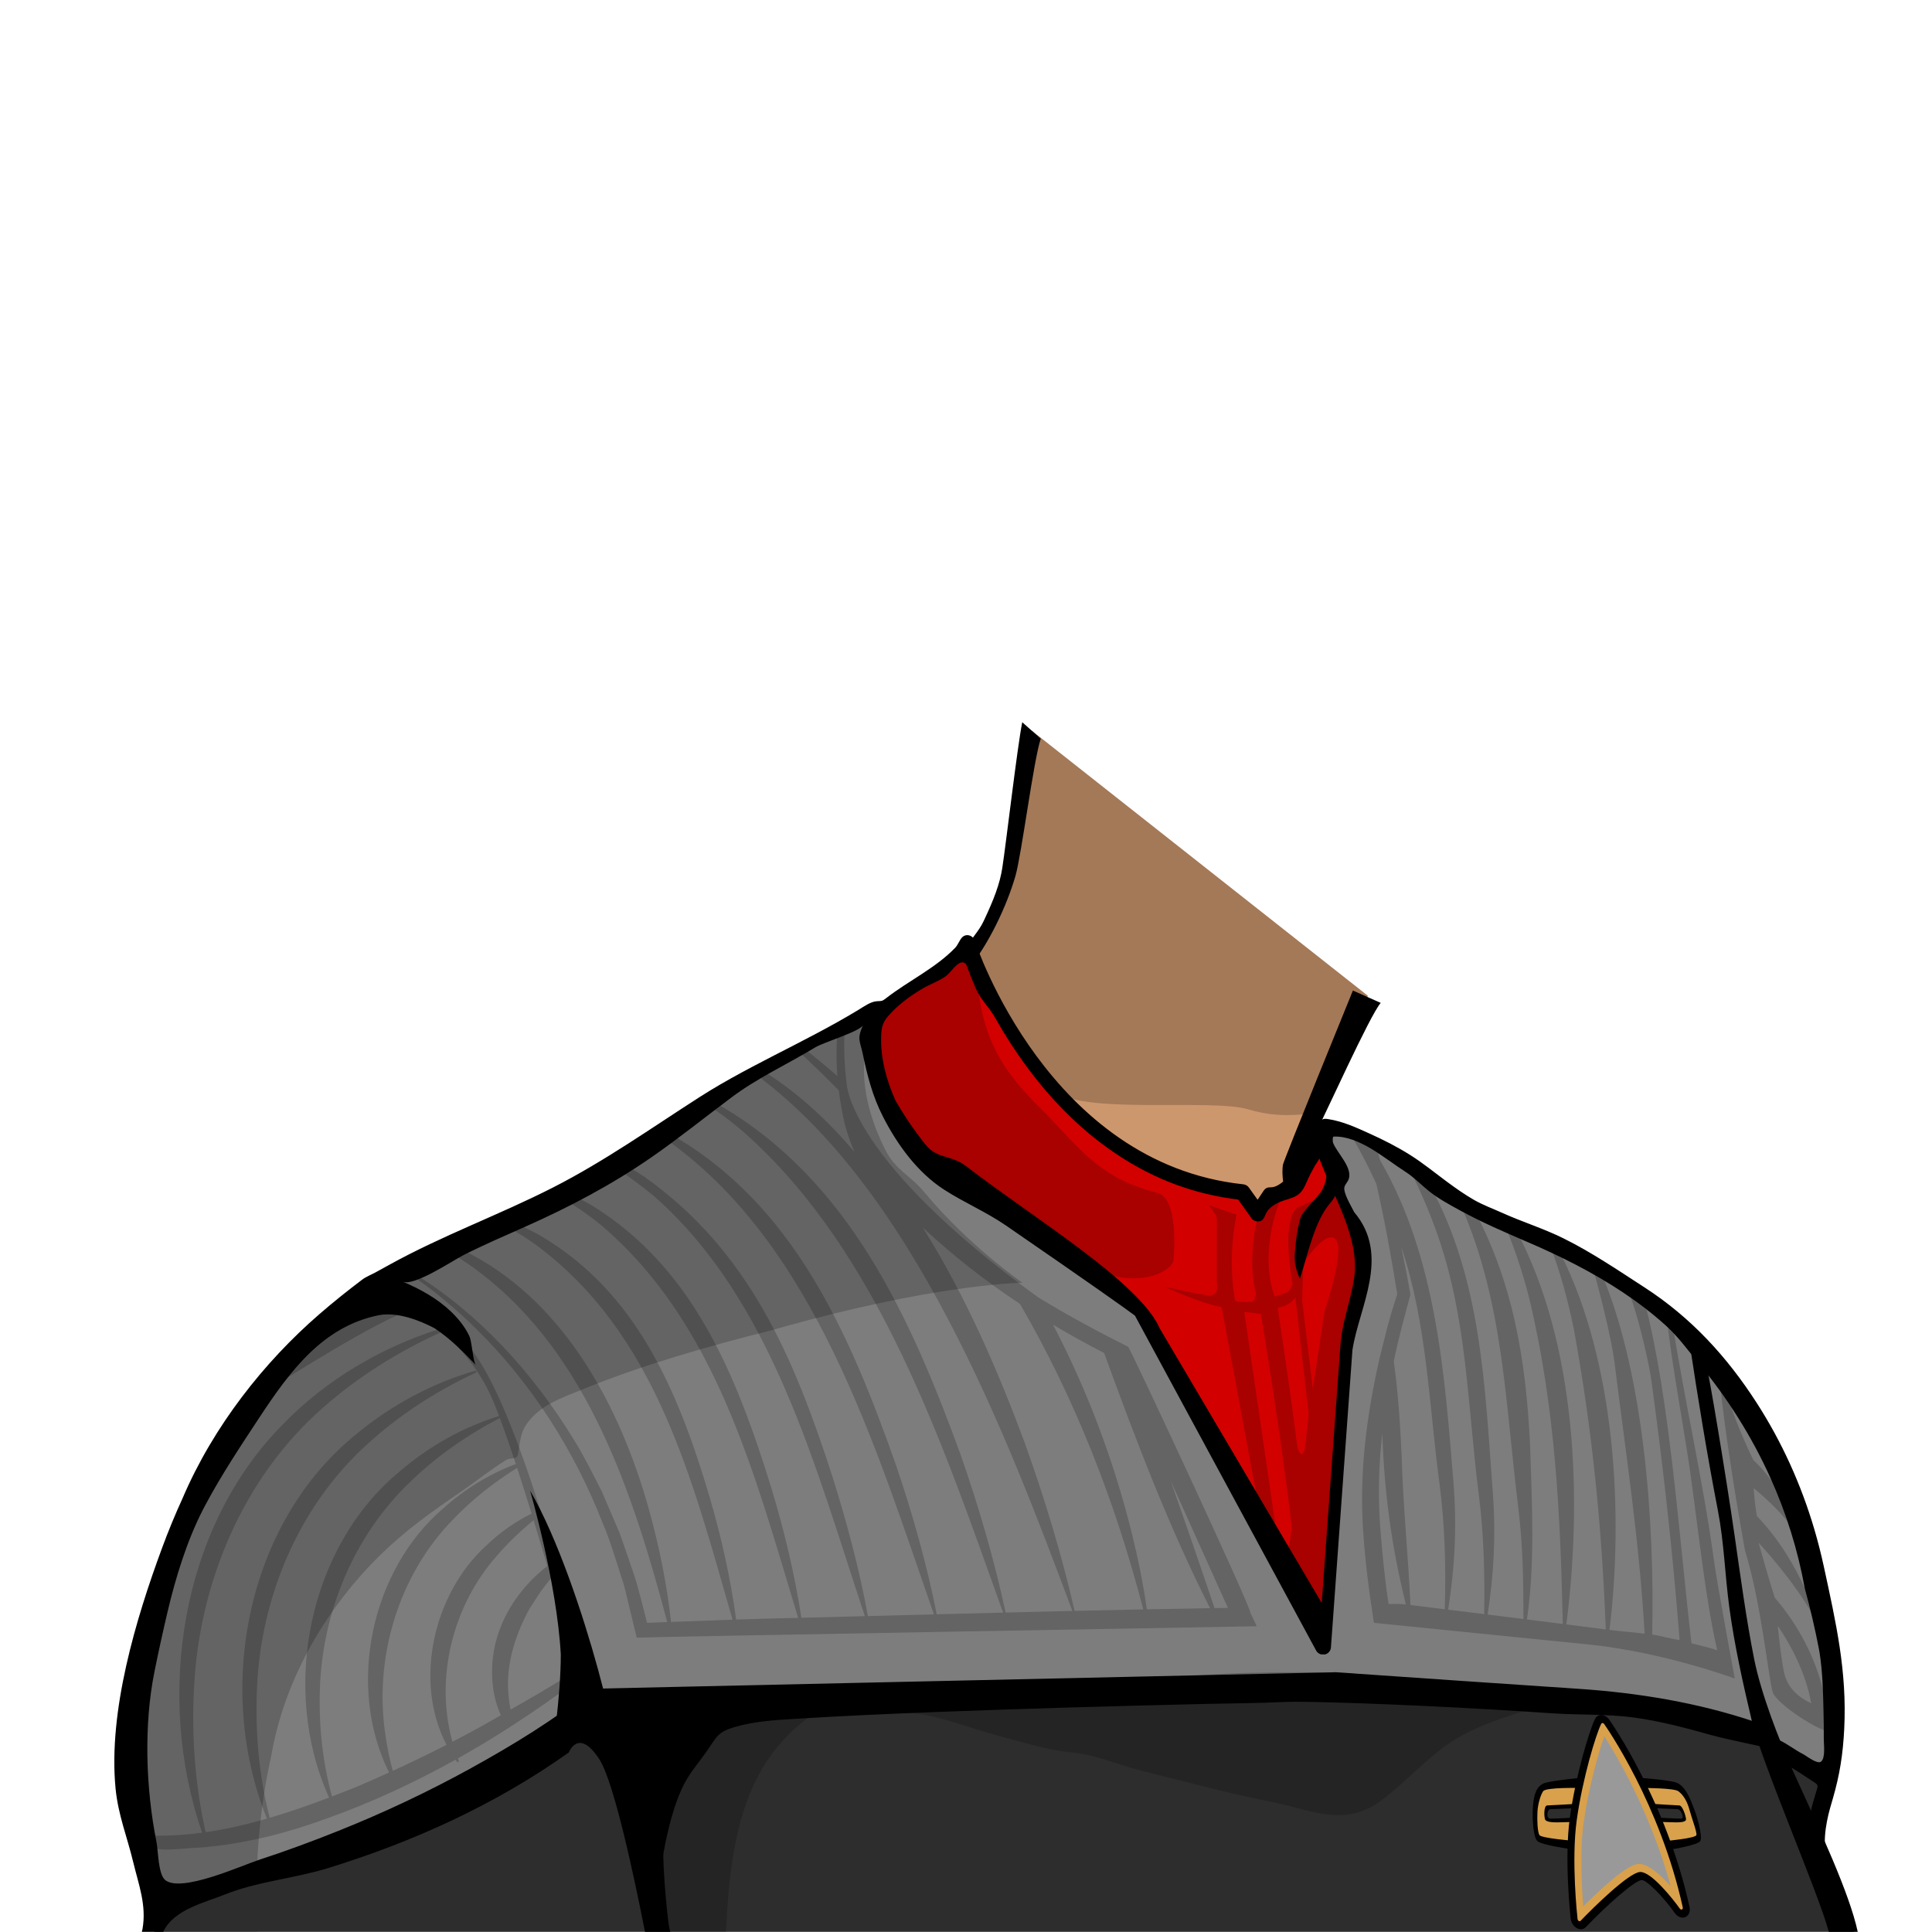 <?xml version="1.0" encoding="UTF-8" standalone="no"?>
<!-- Created with Inkscape (http://www.inkscape.org/) -->

<svg
   version="1.1"
   id="svg282014"
   width="400"
   height="400"
   viewBox="0 0 400 400"
   sodipodi:docname="Body5.svg"
   inkscape:version="1.2.2 (b0a8486, 2022-12-01)"
   xmlns:inkscape="http://www.inkscape.org/namespaces/inkscape"
   xmlns:sodipodi="http://sodipodi.sourceforge.net/DTD/sodipodi-0.dtd"
   xmlns="http://www.w3.org/2000/svg"
   xmlns:svg="http://www.w3.org/2000/svg">
  <defs
     id="defs282018" />
  <sodipodi:namedview
     id="namedview282016"
     pagecolor="#ffffff"
     bordercolor="#666666"
     borderopacity="1.0"
     inkscape:showpageshadow="2"
     inkscape:pageopacity="0.0"
     inkscape:pagecheckerboard="0"
     inkscape:deskcolor="#d1d1d1"
     showgrid="false"
     inkscape:zoom="1.475"
     inkscape:cx="199.66102"
     inkscape:cy="200"
     inkscape:window-width="1440"
     inkscape:window-height="810"
     inkscape:window-x="2589"
     inkscape:window-y="159"
     inkscape:window-maximized="0"
     inkscape:current-layer="g282022">
    <inkscape:page
       x="0"
       y="0"
       id="page282020"
       width="400"
       height="400" />
  </sodipodi:namedview>
  <g
     id="g282022"
     inkscape:groupmode="layer"
     inkscape:label="Page 1">
    <path
       d="m 275.463,349.223 c 14.223,0.295 25.903,0.717 35.704,1.211 3.267,0.164 6.333,0.336 9.211,0.515 3.625,-0.048 7.217,0.061 10.769,0.337 3.553,0.276 25.24,5.809 25.24,5.809 0,0 16.347,6.749 23.337,11.584 0.971,-10.139 1.22,-17.811 -1.061,-25.489 -1.221,-4.105 -3.555,-13.661 -4.772,-17.768 -6.204,-24.605 -14.021,-41.539 -32.589,-56.653 -9.165,-7.461 -27.975,-13.161 -38.517,-19.681 -3.555,-2.199 -5.451,-5.535 -9.303,-7.065 -4.849,-2.685 -9.544,-5.168 -13.379,-6.797 l -7.533,-1.639 4.769,8.012 -0.299,2.287 c 0,0 1.211,3.191 2.599,6.877 0.853,2.269 2.547,5.052 2.721,7.436 0.213,2.889 -0.855,6.197 -1.513,8.983 -0.713,3.009 -1.8,6.265 -1.373,9.393 -0.263,3.049 -0.631,7.319 -1.052,12.197 -1.681,19.517 -4.205,48.792 -4.205,48.792 l -36.059,-64.733 -3.407,-4.543 c 0,0 -15.332,-8.517 -37.477,-27.54 -2.768,-2.379 -5.091,-0.975 -7.035,-3.324 -1.943,-2.349 -3.509,-4.592 -4.763,-6.705 -4.143,-6.319 -4.143,-12.985 -4.143,-20.985 -14.945,4.533 -30.528,17.136 -54.22,30.72 -13.952,8 -32.241,17.277 -49.928,27.68 -3.369,1.981 -6.128,4.903 -9.031,7.508 -11.613,10.425 -21.347,22.647 -27.08,38.393 -1.495,3.272 -2.887,6.637 -4.167,10.057 -5.121,13.676 -8.448,28.161 -9.977,42.656 -0.959,5.632 0.869,11.051 2.588,16.447 1.119,3.515 1.216,7.573 5.143,8.031 2.923,0.34 7.143,-1.392 10.016,-2.02 8.405,-1.84 16.747,-4.028 24.963,-6.651 9.216,-2.941 18.307,-6.419 27.012,-10.767 4.299,-2.148 8.508,-4.505 12.545,-7.157 2.427,-1.595 7.989,-7.792 10.564,-8.083 0.009,-10e-4 79.853,-8.893 155.701,-7.324"
       style="fill:#7d7d7d;fill-opacity:1;fill-rule:nonzero;stroke:none;stroke-width:1.333"
       id="path283350" />
    <path
       d="m 251.457,332.939 c -2.968,-8.821 -6.001,-17.62 -9.1,-26.397 l 11.868,26.355 c -0.913,0.013 -1.843,0.028 -2.768,0.043 m -17.201,-15.807 c -3.716,-14.825 -9.137,-29.301 -16.237,-42.873 3.456,2.072 6.997,4.009 10.585,5.868 6.457,17.764 13.372,35.969 21.923,52.827 -4.255,0.067 -8.629,0.147 -13.084,0.236 -0.764,-5.411 -1.872,-10.76 -3.187,-16.057 m -11.769,16.383 c -2.701,-11.768 -6.219,-23.327 -10.287,-34.688 -5.305,-14.323 -12.137,-30.393 -21.203,-44.751 0.085,0.083 0.168,0.167 0.253,0.248 6.209,5.785 12.891,10.965 19.923,15.633 11.448,19.684 19.809,41.195 25.524,63.247 -4.668,0.095 -9.419,0.199 -14.211,0.311 m 37.457,2.645 c -0.025,-0.019 -0.416,-0.847 -1.077,-2.28 0.385,-0.613 -25,-55.033 -25.292,-55.049 -5.592,-2.791 -12.08,-6.233 -18.651,-10.247 -39.092,-28.327 -39.607,-44.083 -39.607,-44.083 -0.556,-4.145 -0.661,-8.311 -0.383,-12.428 -0.492,0.235 -0.995,0.476 -1.508,0.724 -0.269,3.307 -0.303,6.647 -0.059,9.984 -2.457,-2.143 -4.976,-4.207 -7.54,-6.201 -0.351,0.179 -0.708,0.361 -1.065,0.544 3.041,2.816 6.017,5.681 8.903,8.621 0.288,2.377 0.703,4.748 1.271,7.096 0.515,1.941 1.187,3.825 1.976,5.656 -5.856,-6.921 -12.444,-12.891 -19.868,-17.367 -0.463,0.244 -0.924,0.485 -1.392,0.732 33.291,23.852 52.809,75.353 66.365,111.663 -4.585,0.107 -9.2,0.219 -13.813,0.333 -2.397,-11.12 -5.599,-22.047 -9.353,-32.779 -10.32,-28.264 -22.976,-56.547 -49.699,-72.147 -0.439,0.236 -0.879,0.475 -1.317,0.712 2.212,1.527 4.337,3.164 6.356,4.936 27.939,24.829 41.068,64.688 53.491,99.291 -4.604,0.115 -9.195,0.232 -13.741,0.348 -2.096,-10.477 -4.987,-20.776 -8.431,-30.885 -9.641,-27.296 -21.155,-54.068 -46.911,-68.665 -0.456,0.249 -0.912,0.5 -1.368,0.751 31.477,21.684 44.048,64.203 56.127,98.815 -4.62,0.119 -9.192,0.237 -13.664,0.351 -1.797,-9.836 -4.397,-19.508 -7.384,-28.996 -7.94,-24.539 -17.143,-46.465 -38.755,-61.852 -1.755,-1.201 -3.573,-2.285 -5.424,-3.297 -0.477,0.264 -0.951,0.528 -1.427,0.792 3.047,2.04 5.959,4.136 8.719,6.427 24.401,21.472 33.277,55.759 43.631,86.943 -4.657,0.119 -8.948,0.231 -13.132,0.336 -1.429,-9.187 -3.595,-18.228 -6.289,-27.091 -7.251,-23.367 -16.169,-45.321 -36.955,-58.193 -1.623,-0.961 -3.297,-1.816 -4.995,-2.612 -0.484,0.3 -0.964,0.599 -1.443,0.895 2.861,1.705 5.607,3.573 8.2,5.697 23.828,20.257 31.727,51.377 40.804,81.321 -0.796,0.02 -1.608,0.04 -2.393,0.06 -3.483,0.071 -6.963,0.176 -10.444,0.291 -1.152,-8.541 -3.032,-16.956 -5.441,-25.199 -6.556,-22.195 -15.24,-42.683 -35.179,-54.332 -1.467,-0.832 -2.975,-1.567 -4.501,-2.257 -0.492,0.307 -0.98,0.612 -1.461,0.913 1.715,0.995 3.388,2.04 4.992,3.191 24.933,18.396 32.368,48.16 40.844,77.709 -4.243,0.143 -8.485,0.301 -12.727,0.467 -0.879,-7.935 -2.481,-15.765 -4.619,-23.428 -5.875,-21.011 -17.147,-42 -36.228,-52.383 -1.284,-0.713 -2.607,-1.335 -3.944,-1.92 -0.511,0.321 -1.013,0.639 -1.504,0.947 2.436,1.397 4.783,2.908 7.032,4.669 22.041,16.997 31.363,45.329 38.468,72.145 -1.391,0.055 -2.781,0.108 -4.172,0.161 -0.829,-3.231 -1.756,-7.111 -2.665,-9.847 -0.727,-2.081 -2.289,-6.817 -3.053,-8.827 -0.776,-1.825 -2.855,-6.683 -3.665,-8.563 -1.619,-3.168 -4.005,-7.919 -5.884,-10.869 -8.456,-13.771 -19.684,-26.084 -33.205,-34.356 -0.189,0.12 -0.375,0.236 -0.556,0.351 4.925,3.259 9.492,7.14 13.736,11.323 11.321,11.155 20.28,25.129 26.136,40.227 1.431,3.199 2.871,8.147 3.984,11.528 0.597,1.673 1.08,4.164 1.537,5.917 l 1.437,5.948 0.057,0.236 c 0,0 0.221,-0.004 0.223,-0.004 0.204,-0.127 128.133,-2.345 128.139,-2.363 0,0 -0.244,-0.531 -0.243,-0.531"
       style="opacity:0.2;fill:#000000;fill-opacity:1;fill-rule:nonzero;stroke:none;stroke-width:1.333"
       id="path283360" />
    <path
       d="m 102.855,355.598 c -2.984,1.729 -6.061,3.4 -9.184,5.019 -3.715,-13.319 0.155,-28.331 9.167,-38.464 2.308,-2.717 4.895,-5.161 7.64,-7.4 1.023,3.352 1.987,6.587 2.841,9.477 -4.416,3.428 -8.116,8.116 -10.016,13.576 -1.932,5.372 -2.011,12.032 0.389,17.308 -0.281,0.163 -0.577,0.332 -0.837,0.484 M 81.329,366.63 c -0.655,-2.311 -1.133,-4.687 -1.479,-7.069 -2.571,-16.255 2.683,-33.488 13.952,-44.967 3.944,-4.151 8.46,-7.672 13.259,-10.691 1.017,3.112 2.029,6.327 2.995,9.469 -3.419,1.691 -6.6,3.932 -9.435,6.672 -10.773,9.8 -15.089,27.936 -8.172,41.208 -3.665,1.876 -7.392,3.672 -11.12,5.377 m -7.513,3.323 c -1.681,0.673 -3.376,1.339 -5.081,1.991 -1.975,-7.204 -2.753,-14.78 -2.501,-22.267 0.505,-16.101 7.199,-31.828 18.525,-42.707 5.543,-5.415 11.933,-9.839 18.723,-13.38 1.075,2.865 2.199,6.116 3.32,9.519 -5.469,2.047 -10.595,5.189 -15.108,9.257 -14.828,12.7 -20.031,36.693 -11.147,54.617 -2.249,1.023 -4.497,2.016 -6.731,2.969 m -17.981,6.411 c -2.219,-8.691 -3.029,-17.785 -2.628,-26.765 0.784,-19.065 8.743,-37.705 22.507,-50.287 6.805,-6.305 14.648,-11.323 22.951,-15.191 l -0.152,-0.367 c -8.883,2.563 -17.363,7.039 -24.78,13.203 -22.555,18.235 -29.347,52.477 -18.476,79.575 -4.18,1.207 -8.409,2.188 -12.675,2.808 -2.199,-9.736 -2.94,-19.844 -2.412,-29.825 1.056,-22.033 10.301,-43.62 26.499,-57.884 7.439,-6.623 15.928,-11.868 24.892,-15.921 3.72,3.34 8,8.185 10.561,14.404 0.392,0.952 0.795,1.983 1.205,3.065 -7.424,2.292 -14.456,6.204 -20.603,11.489 -18.783,15.515 -24.787,44.968 -14.592,67.508 -4.04,1.533 -8.145,2.967 -12.297,4.188 m 0.552,-89.152 c 0,0 22.608,-14.508 29.167,-16.141 l -7.767,-2.176 -15.36,8.161 z m 50.141,69.74 c 4.121,-2.673 8.159,-5.489 12.115,-8.421 l 0.772,-2.811 -2.548,1.623 c -2.937,1.937 -7.453,4.497 -11.152,6.611 -0.273,-1.349 -0.44,-2.723 -0.508,-4.091 -0.309,-5.917 1.671,-11.784 4.459,-16.847 0.475,-0.736 1.711,-2.636 2.204,-3.4 0.627,-0.881 1.392,-1.845 2.208,-2.821 1.053,3.573 1.884,6.404 2.368,7.932 1.899,5.985 1.727,0.727 0.691,-3.808 0,0 -9.147,-35.908 -18.121,-49.511 -8.975,-13.601 -14.669,-11.063 -14.669,-11.063 0,0 2.961,1.659 6.607,4.827 -11.905,3.747 -23.401,10.444 -32.384,19.725 -21.127,21.305 -26.507,56.112 -16.731,84.551 -3.32,0.449 -6.661,0.663 -10.016,0.607 -1.308,-5.292 -2.184,-10.711 -2.82,-16.14 -0.607,-5.428 -0.947,-10.884 -1.083,-16.344 -0.905,5.039 -1.657,10.015 -2.276,14.66 -0.663,4.979 3.328,13.227 5.263,17.655 -2.853,-0.389 -2.112,1.111 -0.411,2.188 2.237,1.417 6.392,0.709 8.841,0.563 1.191,-0.055 2.38,-0.14 3.58,-0.221 l 0.141,-0.047 c 8.328,-0.799 16.597,-2.939 24.448,-5.813 9.259,-3.291 18.199,-7.435 26.817,-12.229 0.127,0.18 0.247,0.364 0.377,0.541 0,0 0.341,-0.177 0.343,-0.177 -0.087,-0.209 -0.151,-0.425 -0.233,-0.636 3.529,-1.976 6.997,-4.072 10.416,-6.256 z"
       style="opacity:0.2;fill:#000000;fill-opacity:1;fill-rule:nonzero;stroke:none;stroke-width:1.333"
       id="path283376" />
    <path
       d="m 31.841,392.293 c 0.447,2.493 0.821,5.079 1.181,7.673 h 20.167 c 0.196,-3.433 -0.168,-7.001 -0.091,-10.296 0.143,-6.028 0.624,-12.051 1.532,-18.005 0.428,-2.803 0.935,-5.495 1.513,-8.081 1.447,-8.305 4.385,-16.065 8.389,-23.159 2.003,-3.548 4.271,-6.928 6.752,-10.127 4.56,-5.876 9.703,-10.88 15.551,-15.323 2.893,-2.197 5.872,-4.265 8.86,-6.316 3.001,-2.063 5.933,-4.425 9.012,-6.333 0.663,-0.409 0.86,-0.263 1.588,-0.4 1.049,-0.197 0.899,-0.651 1.091,-1.812 0.28,-1.683 0.472,-3.464 1.404,-4.917 2.731,-4.263 7.591,-5.805 11.956,-7.593 12.061,-4.937 26.019,-8.937 38.759,-12.128 2.827,-0.805 5.532,-1.547 8.117,-2.227 28.435,-7.481 44.069,-7.675 44.069,-7.675 0,0 -11.004,-7.552 -20.275,-18.689 -3.089,-3.713 -5.985,-4.512 -8.212,-8.997 -2.228,-4.484 -3.783,-9.164 -4.211,-13.9 -0.428,-4.735 0.268,-9.533 2.564,-14.213 -15.643,5.004 -31.176,17.601 -52.764,29.896 -15.347,8.74 -35.367,18.684 -51.609,28.461 -3.107,2.409 -6.127,4.903 -9.031,7.509 -11.612,10.424 -21.345,22.645 -27.08,38.392 -1.493,3.272 -2.887,6.639 -4.167,10.057 -5.121,13.676 -8.447,28.161 -9.976,42.656 -1.108,6.505 1.759,9.956 3.636,15.956 0.956,3.056 0.697,6.38 1.273,9.591"
       style="opacity:0.2;fill:#000000;fill-opacity:1;fill-rule:nonzero;stroke:none;stroke-width:1.333"
       id="path283392" />
    <path
       d="m 383.919,399.967 c -0.144,-0.856 -0.384,-1.687 -0.641,-2.347 -0.696,-1.777 -2.255,-3.46 -3.185,-5.131 -0.887,-1.595 -1.816,-3.207 -2.615,-4.831 -1.457,-2.968 -2.899,-6.177 -1.188,-9.324 1.609,-2.96 4.252,-6.029 2.293,-9.588 -1.233,-2.24 -3.709,-3.056 -5.821,-4.181 -2.215,-1.179 -3.821,-3.104 -6.229,-3.839 -2.128,-0.649 -4.053,-2.133 -6.179,-2.62 -2.149,-0.493 -4.32,-0.693 -6.46,-1.469 -1.841,-0.668 -3.727,-1.292 -5.668,-1.6 -1.728,-0.276 -3.521,0.092 -5.164,-0.272 -3.947,-0.872 -7.349,-2.363 -11.507,-2.515 -3.779,-0.14 -7.457,-1.073 -11.177,-1.303 -2.877,-0.177 -5.945,-0.351 -9.212,-0.515 -9.8,-0.493 -21.48,-0.916 -35.703,-1.211 -75.853,-1.569 -155.701,7.324 -155.701,7.324 -14.239,12.857 -32.559,20.419 -50.321,26.071 -8.232,2.62 -16.588,4.804 -25.009,6.64 -2.719,0.593 -7.705,0.527 -10.049,2.037 -2.472,1.595 -2.675,4.848 -2.495,7.939 0.015,0.247 0.033,0.489 0.052,0.733 z"
       style="fill:#2d2d2d;fill-opacity:1;fill-rule:nonzero;stroke:none;stroke-width:1.333"
       id="path283402" />
    <path
       d="m 196.989,241.882 c 22.145,19.023 37.477,27.54 37.477,27.54 l 3.408,4.543 36.057,64.735 c 0,0 2.524,-29.276 4.207,-48.792 0.42,-4.88 0.788,-9.149 1.051,-12.199 0.811,-5.709 3.477,-11.043 3.823,-15.945 -0.705,-1.992 -2.269,-6.179 -3.657,-9.865 -1.388,-3.688 -2.597,-6.879 -2.597,-6.879 l 0.297,-2.285 -4.768,-8.012 -0.185,0.152 -3.812,10.873 -5.225,2.259 -2.824,2.825 -3.672,-3.672 c -10.873,-1.412 -25.983,-10.591 -35.02,-17.228 -9.039,-6.637 -19.36,-29.627 -19.36,-29.627 l 0.76,-3.377 -3.153,-0.72 -14.511,11.485 c -9.284,4.384 -3.951,16.705 -0.092,24.144 1.255,2.113 2.82,4.356 4.764,6.705 1.943,2.349 4.265,0.963 7.033,3.34"
       style="fill:#d30000;fill-opacity:1;fill-rule:nonzero;stroke:none;stroke-width:1.333"
       id="path283406" />
    <path
       d="m 196.989,241.882 c 22.145,19.023 37.477,27.54 37.477,27.54 l 3.408,4.543 36.057,64.735 c 0,0 2.524,-29.276 4.207,-48.792 0.42,-4.88 0.788,-9.149 1.051,-12.199 0.811,-5.709 3.477,-11.043 3.823,-15.945 -0.705,-1.992 -2.269,-6.179 -3.657,-9.865 -1.388,-3.688 -2.597,-6.879 -2.597,-6.879 l 0.297,-2.285 -4.768,-8.012 -0.185,0.152 -3.812,10.873 -5.225,2.259 -2.824,2.825 -3.672,-3.672 c -10.873,-1.412 -25.983,-10.591 -35.02,-17.228 -9.039,-6.637 -19.36,-29.627 -19.36,-29.627 l 0.76,-3.377 -3.153,-0.72 -14.511,11.485 c -9.284,4.384 -3.951,16.705 -0.092,24.144 1.255,2.113 2.82,4.356 4.764,6.705 1.943,2.349 4.265,0.963 7.033,3.34 z"
       style="fill:none;stroke:#000000;stroke-width:1.085;stroke-linecap:butt;stroke-linejoin:miter;stroke-miterlimit:10;stroke-dasharray:none;stroke-opacity:1"
       id="path283410" />
    <path
       d="m 213.633,151.294 -5.491,30.848 -7.176,16.536 c 0,0 11.544,24.616 20.581,31.253 9.037,6.636 24.148,15.816 35.021,17.228 l 3.671,3.671 2.825,-2.824 5.224,-2.259 1.832,-12.393 13.081,-27.185 z"
       style="fill:#cd976d;fill-opacity:1;fill-rule:nonzero;stroke:none;stroke-width:1.333"
       id="path283414" />
    <path
       d="m 200.966,198.678 c 0,0 11.984,21.333 16.953,26.827 4.969,5.492 32.695,1.831 40.541,4.185 6.34,1.901 10.816,0.915 12.959,0.964 l 11.783,-24.485 -69.569,-54.875 -5.699,31.472 z"
       style="opacity:0.2;fill:#000000;fill-opacity:1;fill-rule:nonzero;stroke:none;stroke-width:1.333"
       id="path283424" />
    <path
       d="m 211.645,149.528 c -1.011,4.997 -3.351,25.125 -4.128,30.153 -0.517,3.341 -1.749,6.541 -3.847,10.988 -1.133,2.404 -2.557,3.413 -3.16,5.179 -0.201,0.589 -1.025,1.729 -0.948,2.348 0.021,0.172 0.857,2.483 1.184,2.08 3.96,-4.877 7.665,-12.621 9.476,-18.863 1.291,-4.451 3.765,-24.061 5.256,-28.479 0,0 -3.833,-3.407 -3.833,-3.407"
       style="fill:#000000;fill-opacity:1;fill-rule:nonzero;stroke:none;stroke-width:1.333"
       id="path283434" />
    <path
       d="m 285.866,207.638 c -2.232,2.508 -11.629,23.48 -13.308,26.583 -1.365,2.523 -2.372,12.417 -5.128,12.788 -1.863,0.251 -2.084,-3.988 -1.828,-5.819 0.124,-0.875 14.504,-36.109 14.504,-36.109 0,0 5.76,2.557 5.76,2.557"
       style="fill:#000000;fill-opacity:1;fill-rule:nonzero;stroke:none;stroke-width:1.333"
       id="path283438" />
    <path
       d="m 276.073,242.231 c 0.331,0.753 0.6,1.593 0.683,2.789 0.224,3.213 -1.1,3.249 -2.696,5.944 -2.387,4.032 -3.481,9.401 -4.947,13.809 -0.872,-2.219 -1.201,-3.377 -1.008,-5.648 0.196,-2.313 0.449,-4.564 1.104,-6.844 0.465,-1.623 3.623,-4.367 4.415,-5.741 1.599,-2.768 0.995,-5.079 0.372,-8.043 0.239,0.32 0.437,0.327 0.74,0.593 0.36,1.305 0.901,2.147 1.337,3.14"
       style="fill:#000000;fill-opacity:1;fill-rule:nonzero;stroke:none;stroke-width:1.333"
       id="path283442" />
    <path
       d="m 126.655,357.832 c -0.535,-4.019 -4.039,-17.957 -8.875,-31.204 -1.208,-3.312 -2.501,-6.58 -3.851,-9.639 -1.351,-3.06 -2.752,-5.909 -4.175,-8.373 0,0 1.365,4.725 2.855,11.335 0.745,3.305 1.516,7.079 2.153,10.961 0.636,3.883 1.139,7.876 1.347,11.62 0,8.808 -1.809,20.425 -1.809,20.425 l 5.201,-3.076 c 0,0 6.867,4.516 7.153,-2.049"
       style="fill:#000000;fill-opacity:1;fill-rule:nonzero;stroke:none;stroke-width:1.333"
       id="path283446" />
    <path
       d="m 219.511,258.967 c -3.569,-2.512 -10.108,-6.527 -18.98,-13.892 -2.956,-2.455 -6.173,-1.429 -9.625,-4.905 -9.573,-9.105 -17.573,-29.588 -1.96,-34.632 4.445,-3.425 10.848,-9.331 10.848,-9.331 l 2.393,4.097 c 0.617,14.193 5.035,21.093 13.379,29.317 7.411,7.304 11.401,14.189 24.043,17.349 4.207,1.052 3.568,11.547 3.352,13.924 -0.216,2.377 -9.3,8.028 -23.449,-1.928"
       style="opacity:0.2;fill:#000000;fill-opacity:1;fill-rule:nonzero;stroke:none;stroke-width:1.333"
       id="path283456" />
    <path
       d="m 376.606,341.491 c 0.048,0.253 0.091,0.508 0.131,0.763 0.629,4.02 0.709,8.155 0.804,12.215 0.043,1.837 0.068,3.676 0.052,5.513 -0.009,1.177 0.391,3.955 -0.557,4.74 -0.763,0.632 -3.035,-1.196 -3.72,-1.545 -1.671,-0.853 -3.181,-2.071 -4.855,-2.863 -0.703,-0.333 -1.5,-0.383 -2.099,-0.94 -0.339,-0.316 -0.481,-0.82 -0.716,-1.188 -0.649,-1.016 -1.197,-1.323 -2.315,-1.7 -11.775,-3.975 -24.147,-6.007 -36.524,-6.835 -16.561,-1.107 -33.055,-2.241 -50.228,-3.435 l -153.825,3.417 c -0.039,0.032 -0.077,0.064 -0.116,0.095 -7.785,6.301 -16.425,11.552 -25.105,16.343 -8.887,4.903 -18.064,9.225 -27.444,12.979 -5.433,2.173 -10.928,4.211 -16.483,6.019 -3.585,1.168 -16.075,6.865 -19.395,4.183 -1.477,-1.201 -1.437,-6.009 -1.809,-7.865 -2.224,-11.127 -2.659,-24.159 -0.423,-35.284 0.832,-4.14 1.74,-8.263 2.707,-12.371 1.683,-7.152 4.025,-14.753 7.357,-21.227 0.163,-0.316 0.328,-0.631 0.495,-0.943 3.291,-6.168 7.241,-12.127 11.068,-17.932 6.423,-9.743 13.225,-19.047 24.921,-21.351 3.807,-0.667 8.285,1.055 11.457,2.723 3.489,2.332 6.027,4.999 8.565,7.665 -0.643,-0.675 -0.797,-4.828 -1.385,-6.064 -0.932,-1.959 -2.313,-3.64 -3.849,-5.103 -2.852,-2.716 -6.38,-4.645 -9.931,-6.141 2.379,1.003 10.381,-4.396 12.613,-5.523 4.201,-2.121 8.479,-3.969 12.771,-5.873 9.084,-4.027 17.915,-8.696 26.007,-14.291 5.687,-3.932 11.081,-8.284 16.621,-12.428 5.595,-4.185 11.491,-6.817 17.405,-10.403 1.74,-1.053 9.337,-3.316 9.865,-4.604 -0.363,0.883 -0.828,2.005 -0.728,2.977 0.096,0.933 0.44,1.805 0.631,2.719 0.981,4.697 2.037,8.94 4.241,13.256 2.956,5.785 7.101,11.521 12.621,15.096 4.16,2.693 8.747,4.623 12.841,7.443 18.397,12.667 24.639,17.117 26.708,18.661 0.013,0.027 0.025,0.053 0.04,0.08 l 37.479,69.276 c 0.223,0.413 0.612,0.68 1.047,0.787 h 0.803 c 0.66,-0.177 1.148,-0.74 1.205,-1.427 0,0 2.136,-29.561 3.56,-49.269 0.356,-4.927 0.668,-9.237 0.891,-12.316 1.328,-8.853 7.995,-19.52 0.369,-28.552 -0.501,-1.049 -2.347,-4.013 -2.021,-5.224 0.124,-0.468 0.519,-0.887 0.739,-1.305 1.3,-2.493 -2.348,-5.728 -3.119,-7.905 -0.044,-0.125 -0.133,-1.204 0.149,-1.215 5.275,-0.221 10.723,4.66 14.791,7.241 1.803,1.143 3.276,2.724 4.935,4.047 1.969,1.573 4.273,2.816 6.468,4.015 4.531,2.476 9.267,4.513 13.992,6.545 6.807,2.929 13.485,6.263 19.695,10.399 3.111,2.073 6.103,4.348 8.888,6.873 2.627,2.383 4.505,5.041 6.717,7.707 5.969,7.195 11.045,15.196 14.924,23.797 3.293,7.305 5.712,15.032 7.139,22.96 1.147,4.171 2.127,8.373 2.935,12.588 m -193.756,-129.488 c 0.207,-0.523 0.516,-1.028 0.977,-1.569 1.989,-2.331 4.657,-4.293 7.292,-5.824 1.575,-0.915 3.353,-1.505 4.824,-2.596 0.903,-0.669 2.257,-3.004 3.492,-2.748 0.7,0.144 0.813,0.933 1.045,1.549 0.444,1.173 0.911,2.335 1.399,3.488 1.265,2.996 2.663,3.791 4.177,6.472 3.943,6.977 8.696,13.539 14.337,19.244 6.561,6.636 14.383,12.063 23.173,15.285 4.121,1.512 8.417,2.532 12.776,3.049 l 2.753,3.856 c 0.311,0.435 0.777,0.683 1.351,0.681 1.303,-0.001 1.339,-1.265 1.915,-2.093 0.772,-1.111 2.091,-1.789 3.34,-2.211 1.201,-0.405 2.524,-0.665 3.429,-1.552 1,-0.98 1.463,-2.605 2.103,-3.831 0.331,-0.631 0.671,-1.257 1.02,-1.879 0.116,-0.205 0.956,-1.329 0.888,-1.519 1.399,3.856 3.511,7.963 5.119,12.151 1.609,4.188 2.715,8.459 2.101,12.639 -0.695,4.733 -2.483,8.992 -2.835,13.833 -0.312,4.303 -0.624,8.604 -0.936,12.907 -0.731,10.071 -1.463,20.141 -2.193,30.213 -0.249,3.445 -0.5,6.891 -0.749,10.336 L 240.117,275.04 c -4.145,-9.572 -26.092,-22.795 -40.028,-33.547 -3.203,-2.472 -6.028,-1.463 -8.472,-4.516 -2.444,-3.052 -4.508,-6.163 -6.189,-9.056 -1.868,-4.16 -3.148,-8.753 -2.999,-13.348 0.032,-1.003 0.117,-1.805 0.421,-2.571 M 27.573,385.493 c 1.099,4.615 2.827,8.961 1.917,13.949 -0.031,0.175 -0.076,0.349 -0.127,0.524 h 4.428 c 2.192,-4.627 8.444,-5.992 12.823,-7.753 6.6,-2.653 14.417,-3.317 21.252,-5.425 17.589,-5.421 34.693,-13.136 49.904,-23.964 0,0 1.992,-5.231 6.305,1.395 3.051,4.684 7.259,24.517 9.464,35.748 h 5.292 c -0.523,0 -1.732,-14.825 -1.452,-16.387 0.815,-4.541 2.253,-10.511 4.416,-14.504 1.232,-2.279 2.912,-4.2 4.384,-6.3 2.325,-3.319 2.38,-4.197 6.035,-5.244 4.075,-1.165 8.101,-1.399 12.321,-1.661 9.436,-0.589 19.311,-1.031 29.236,-1.417 18.631,-0.725 37.269,-1.233 55.908,-1.677 5.509,-0.131 11.037,-0.139 16.541,-0.415 3.633,-0.181 22.52,0.395 42.809,1.579 4.057,0.236 8.204,0.497 12.337,0.781 5.64,0.388 11.325,0.107 16.937,0.877 5.559,0.763 10.537,2.113 15.963,3.62 2.564,0.711 5.177,1.215 7.769,1.804 1.841,0.419 4.859,0.801 5.863,2.684 0.151,0.283 0.065,0.592 0.327,0.852 0.335,0.332 0.793,0.352 1.168,0.553 2.183,1.167 4.296,2.637 6.372,3.987 0.856,0.556 0.507,0.967 0.275,1.815 -0.407,1.481 -0.971,3.005 -1.201,4.537 -0.364,2.405 -1.295,6.111 0.3,8.261 2.541,3.431 2.959,1.109 2.789,-0.243 -0.553,-4.432 0.9,-8.868 1.541,-11.083 1.443,-4.983 2.101,-9.233 2.361,-14.497 0.588,-11.9 -1.707,-21.895 -4.207,-33.469 -0.573,-2.655 -1.243,-5.287 -2.012,-7.888 -2.724,-9.221 -6.717,-18.024 -11.883,-26.047 -6.219,-9.659 -13.631,-17.701 -23.153,-23.88 -5.527,-3.585 -11.001,-7.307 -16.877,-10.219 -4.139,-2.052 -8.552,-3.407 -12.751,-5.307 -1.952,-0.883 -3.941,-1.596 -5.819,-2.681 -1.904,-1.1 -3.709,-2.371 -5.483,-3.68 -2.572,-1.899 -4.983,-3.893 -7.757,-5.637 -2.652,-1.664 -5.448,-3.084 -8.3,-4.372 -2.767,-1.251 -5.515,-2.531 -8.537,-3.001 -0.599,-0.093 -1.189,-0.173 -1.593,0.345 -0.305,0.392 -0.464,0.867 -0.683,1.307 -1.057,2.12 -2.216,4.26 -3.465,6.303 -1.177,1.928 -2.375,4.208 -4.316,5.471 -0.595,0.387 -1.167,0.688 -1.872,0.683 -0.668,-0.004 -1.107,0.117 -1.515,0.732 l -1.233,1.848 -1.804,-2.527 c -0.271,-0.379 -0.691,-0.623 -1.153,-0.672 -40.283,-4.273 -55.395,-49.769 -55.532,-50.268 -0.163,-0.591 -0.595,-1.061 -1.14,-1.24 -0.547,-0.181 -1.125,-0.043 -1.531,0.36 -0.535,0.529 -0.864,1.563 -1.449,2.171 -4.051,4.213 -9.652,6.828 -14.297,10.433 -0.831,0.645 -0.855,0.583 -1.899,0.636 -1.293,0.067 -2.7,1.097 -3.767,1.745 -1.473,0.896 -2.967,1.761 -4.472,2.604 -2.912,1.632 -5.872,3.18 -8.84,4.709 -5.885,3.032 -11.816,5.999 -17.479,9.437 -0.735,0.445 -1.464,0.9 -2.187,1.364 -9.855,6.321 -19.616,13.244 -30.305,18.696 -11.18,5.703 -22.917,9.929 -33.956,16.039 -0.943,0.523 -1.888,1.043 -2.835,1.56 -0.876,0.479 -1.925,0.877 -2.727,1.481 -3.036,2.288 -5.997,4.661 -8.859,7.139 -11.451,9.907 -21.967,23.211 -28.339,38.123 -1.532,3.343 -2.955,6.795 -4.253,10.312 -5.427,14.689 -11.156,33.769 -9.631,49.727 0.532,5.557 2.425,10.12 3.651,15.268"
       style="fill:#000000;fill-opacity:1;fill-rule:nonzero;stroke:none;stroke-width:1.333"
       id="path283466" />
    <path
       d="m 172.408,352.362 c -13.788,1.079 -40.133,2.888 -46.459,3.531 l -1.209,2.224 c 0,0 7.905,20.309 11.34,41.851 h 14.237 c 0.988,-22.693 5.003,-38.189 22.091,-47.605"
       style="opacity:0.2;fill:#000000;fill-opacity:1;fill-rule:nonzero;stroke:none;stroke-width:1.333"
       id="path283476" />
    <path
       d="m 176.59,354.748 c 4.167,0 9.357,-0.596 13.644,0.079 5.377,0.847 11.252,3.167 16.605,4.575 4.82,1.268 9.931,2.937 14.808,3.392 5.331,0.499 9.597,2.552 14.851,3.859 8.927,2.221 17.712,4.617 26.58,6.375 8.953,1.773 15.488,5.635 23.573,-0.756 3.796,-3 7.371,-6.689 11.239,-9.769 4.531,-3.608 9.285,-5.483 14.72,-7.296 2.201,-0.735 4.416,-1.433 6.605,-2.203 0.876,-0.308 3.648,-1.972 4.492,-1.815 -7.468,-1.384 -28.835,-2.711 -36.684,-3.816 -9.848,-1.385 -19.031,-1.245 -28.989,-1.02 -11.48,0.259 -22.931,1.909 -34.412,2.456 -11.781,0.563 -23.613,0.036 -35.392,0.343 -3.443,0.089 -9.141,-0.505 -11.648,1.391 -4.237,3.205 1.111,3.741 0.008,4.207"
       style="opacity:0.2;fill:#000000;fill-opacity:1;fill-rule:nonzero;stroke:none;stroke-width:1.333"
       id="path283492" />
    <path
       d="m 274.231,271.508 -2.432,16.085 -2.215,-18.408 0.265,-7.68 c 1.027,-1.524 4.725,-6.693 6.627,-5.004 2.219,1.973 -2.245,15.007 -2.245,15.007 m -3.987,27.788 c -0.299,2.46 -1.399,2.476 -1.788,-0.767 -1.135,-9.435 -3.931,-27.745 -3.931,-27.745 0,0 2.657,-0.432 3.66,-2.199 l 2.749,24.067 c 0,0 -0.311,3.523 -0.691,6.644 m 6.725,-53.152 -8.428,3.943 c 0,0 -3.373,1.588 -0.925,15.829 -0.251,0.589 -0.488,1.061 -0.693,1.328 -0.384,0.499 -2.193,0.889 -3.033,1.193 -3.256,-9.047 0.777,-19.536 1.536,-20.672 l -4.424,2.917 c -0.609,-0.111 -2.869,10.049 -1.036,16.716 0.231,0.839 -0.245,2.259 -1.067,2.164 -1.231,-0.143 -3.115,0.271 -3.247,-0.524 -1.596,-9.625 0.388,-17.563 0.388,-17.563 l -5.747,-1.94 c 0,0 1.637,1.937 1.641,2.861 0.016,3.895 -0.072,13.065 0.053,14.036 0.156,1.203 -0.896,1.883 -1.428,1.812 -2.976,-0.397 -5.999,-1.089 -9.504,-1.855 0,0 7.932,3.619 11.868,4.213 l 8.759,47.128 3.111,3.103 -7.187,-49.235 3.451,0.443 c 0,0 4.288,25.796 6.404,44.249 l -1.4,9.259 8.195,10.849 c 0,0 2.38,-28.253 3.967,-47.089 0.793,-9.417 1.388,-16.481 1.388,-16.481 3.056,-6.163 3.056,-12.829 0.071,-19.719 -1.356,-3.699 -2.712,-6.967 -2.712,-6.967"
       style="opacity:0.2;fill:#000000;fill-opacity:1;fill-rule:nonzero;stroke:none;stroke-width:1.333"
       id="path283508" />
    <path
       d="m 320.11,374.954 c -0.007,-0.045 0.405,-0.847 0.405,-0.847 l 7.611,-0.333 -0.032,3.025 -0.405,-0.031 c 0,0 -6.807,0.439 -7.139,0.136 -0.331,-0.303 -0.433,-1.905 -0.44,-1.951 m -1.679,5.524 c 0.495,0.767 9.253,1.863 9.253,1.863 l 2.1,-13.147 c 0,0 -8.415,-0.111 -9.593,0.109 -1.177,0.219 -2.145,1.752 -2.244,4.053 -0.1,2.301 -0.012,6.355 0.484,7.121"
       style="fill:#d9a14b;fill-opacity:1;fill-rule:nonzero;stroke:none;stroke-width:1.333"
       id="path283518" />
    <path
       d="m 348.547,376.905 c -0.199,0.303 -6.503,-0.136 -6.503,-0.136 l -0.356,0.031 -1.047,-3.025 6.995,0.333 c 0,0 0.644,0.801 0.652,0.847 0.009,0.045 0.457,1.648 0.259,1.951 m 1.161,-3.548 c -0.864,-2.301 -2.256,-3.835 -3.396,-4.053 -1.139,-0.22 -8.712,-0.111 -8.712,-0.111 l 6.323,13.148 c 0,0 7.553,-1.096 7.744,-1.863 0.189,-0.767 -1.095,-4.821 -1.959,-7.121"
       style="fill:#d9a14b;fill-opacity:1;fill-rule:nonzero;stroke:none;stroke-width:1.333"
       id="path283522" />
    <path
       d="m 327.176,398.597 c -0.169,0 -0.348,-0.048 -0.52,-0.144 -0.403,-0.228 -0.696,-0.685 -0.751,-1.172 -0.056,-0.495 -1.353,-12.216 -0.172,-20.723 1.199,-8.625 4.019,-17.973 5.156,-20.191 0.163,-0.316 0.465,-0.491 0.809,-0.472 0.347,0.02 0.695,0.232 0.933,0.572 0.476,0.673 11.697,16.731 16.464,38.383 0.125,0.569 -0.089,1.092 -0.52,1.272 -0.432,0.181 -0.971,-0.028 -1.311,-0.508 -2.081,-2.937 -5.869,-7.211 -7.497,-7.211 -0.021,0 -0.044,0 -0.064,0.003 -1.815,0.135 -8.065,5.891 -11.924,9.935 -0.161,0.169 -0.376,0.256 -0.604,0.256"
       style="fill:#d9a14b;fill-opacity:1;fill-rule:nonzero;stroke:none;stroke-width:1.333"
       id="path283526" />
    <path
       d="m 331.781,356.726 c -0.108,0 -0.203,0.059 -0.253,0.159 -1.117,2.177 -3.895,11.407 -5.081,19.949 -1.167,8.397 0.119,20.003 0.173,20.493 0.019,0.161 0.117,0.315 0.251,0.391 0.131,0.073 0.283,0.059 0.375,-0.037 2.625,-2.752 9.949,-9.931 12.283,-10.104 l 0.108,-0.004 c 2.275,0 6.657,5.48 8.153,7.592 0.113,0.16 0.293,0.228 0.436,0.171 0.145,-0.061 0.216,-0.236 0.175,-0.425 -4.723,-21.449 -15.821,-37.327 -16.291,-37.992 -0.08,-0.113 -0.196,-0.185 -0.311,-0.191 -0.005,-0.001 -0.012,-0.001 -0.017,-0.001 m -4.472,42.703 c -0.287,0 -0.585,-0.083 -0.865,-0.24 -0.671,-0.38 -1.161,-1.145 -1.252,-1.953 -0.056,-0.499 -1.367,-12.333 -0.169,-20.952 1.209,-8.705 4.072,-18.175 5.229,-20.429 0.269,-0.527 0.769,-0.825 1.349,-0.789 0.576,0.033 1.157,0.389 1.556,0.955 0.481,0.68 11.821,16.905 16.637,38.773 0.208,0.947 -0.148,1.819 -0.868,2.119 -0.719,0.301 -1.616,-0.045 -2.184,-0.845 -2.488,-3.511 -5.812,-6.831 -6.841,-6.831 -1.467,0.108 -7.168,5.137 -11.584,9.767 -0.264,0.275 -0.621,0.427 -1.008,0.427"
       style="fill:#000000;fill-opacity:1;fill-rule:nonzero;stroke:none;stroke-width:1.333"
       id="path283530" />
    <path
       d="m 332.159,359.481 c -1.267,3.492 -3.332,11.02 -4.288,17.904 -0.803,5.775 -0.388,13.329 -0.072,17.309 3.032,-3.047 8.872,-8.592 11.376,-8.777 2.009,-0.152 4.683,2.313 6.732,4.64 -4.067,-15.004 -11.057,-26.855 -13.748,-31.076"
       style="fill:#999999;fill-opacity:1;fill-rule:nonzero;stroke:none;stroke-width:1.333"
       id="path283534" />
    <path
       d="m 346.054,382.888 c 0,0 5.571,-0.876 5.992,-1.753 0.423,-0.876 -0.453,-4.417 -1.297,-6.608 -0.843,-2.192 -1.861,-5.005 -3.992,-5.553 -2.131,-0.547 -7.173,-0.876 -7.173,-0.876 l 0.907,2.081 c 0,0 6.069,0.023 6.961,0.657 1.043,0.741 1.859,2.071 2.361,3.944 0.483,1.799 1.539,4.492 1.412,5.149 -0.128,0.657 -6.099,1.205 -6.099,1.205 z"
       style="fill:#000000;fill-opacity:1;fill-rule:nonzero;stroke:none;stroke-width:1.333"
       id="path283538" />
    <path
       d="m 343.187,376.315 c 0,0 4.008,0.219 4.852,0.219 0.844,0 -0.041,-1.972 -0.716,-1.972 -0.675,0 -5.021,-0.219 -5.021,-0.219 l -0.168,-0.876 c 0,0 4.872,0.319 5.548,0.328 0.677,0.009 1.349,2.191 1.391,2.849 0.043,0.657 -1.392,0.657 -2.152,0.657 -0.759,0 -3.48,-0.111 -3.48,-0.111 z"
       style="fill:#000000;fill-opacity:1;fill-rule:nonzero;stroke:none;stroke-width:1.333"
       id="path283542" />
    <path
       d="m 325.533,382.888 c 0,0 -6.484,-0.876 -7.277,-1.753 -0.793,-0.876 -1.028,-4.449 -0.911,-6.64 0.116,-2.192 0.5,-4.848 2.652,-5.396 2.152,-0.548 7.187,-1.001 7.187,-1.001 l -0.228,2.081 c 0,0 -6.848,-0.155 -7.452,0.657 -0.477,0.643 -1.099,2.54 -1.192,4.293 -0.093,1.753 0.02,4.143 0.404,4.8 0.385,0.657 7.191,1.205 7.191,1.205 z"
       style="fill:#000000;fill-opacity:1;fill-rule:nonzero;stroke:none;stroke-width:1.333"
       id="path283546" />
    <path
       d="m 326.256,376.315 c 0,0 -4.351,0.219 -5.283,0.219 -0.933,0 -0.688,-1.972 0.057,-1.972 0.747,0 5.471,-0.219 5.471,-0.219 l -0.14,-0.876 c 0,0 -5.268,0.319 -6.012,0.328 -0.745,0.009 -0.677,2.191 -0.479,2.849 0.199,0.657 1.784,0.657 2.624,0.657 0.84,0 3.808,-0.111 3.808,-0.111 z"
       style="fill:#000000;fill-opacity:1;fill-rule:nonzero;stroke:none;stroke-width:1.333"
       id="path283550" />
    <path
       d="m 292.023,332.307 c -0.489,-10.495 -1.525,-20.259 -1.831,-31.001 -0.3,-6.433 -0.715,-12.963 -1.625,-19.441 0.943,-4.631 2.193,-9.227 3.441,-13.792 -0.547,-3.336 -1.213,-6.663 -1.915,-9.989 5.38,15.959 5.736,32.688 7.935,49.053 1.161,9.024 1.343,17.271 1.097,26.04 -2.727,-0.337 -5.112,-0.632 -7.103,-0.869 m -4.528,-0.216 c -0.805,-5.189 -1.233,-9.841 -1.671,-15.088 -0.543,-6.719 -0.428,-13.481 0.377,-20.249 0.377,12.271 1.924,23.455 4.865,35.439 -1.945,-0.232 -3.007,-0.032 -3.572,-0.101 m 71.668,15.432 c 0,0 -3.803,-20.513 -4.283,-24.321 -2.367,-17.201 -5.964,-32.307 -8.693,-49.771 -0.361,-0.371 -0.743,-0.756 -1.145,-1.159 0.884,9.149 3.757,24.2 4.985,33.119 1.927,13.983 3.115,25.736 5.515,36.333 -0.052,-0.232 -5.34,-1.495 -5.34,-1.495 -2.572,-22.049 -4.496,-50.928 -9.697,-70.696 -0.771,-0.735 -3.021,-1.501 -3.583,-2.501 1.691,3.013 4.455,14.875 4.977,18.719 2.499,18.375 4.437,35.721 5.847,53.809 -2.04,-0.292 -3.405,-0.8 -5.672,-1.149 0.523,-23.54 -1.745,-53.299 -10.1,-73.815 -0.671,-0.535 -1.347,-1.059 -2.028,-1.572 1.377,4.988 3.559,13.559 4.281,18.716 2.404,19.471 5.14,36.809 6.277,56.497 -2.292,-0.304 -4.679,-0.444 -7.275,-0.779 2.92,-23.765 1.315,-55.291 -10.155,-77.955 -0.647,-0.404 -1.301,-0.807 -1.973,-1.207 2.041,5.455 3.553,11.081 4.721,16.74 3.857,21.035 5.812,40.977 6.644,62.323 -2.397,-0.309 -5.648,-0.724 -8.165,-1.044 3.257,-25.467 2.363,-58.036 -10.701,-82.188 -0.781,-0.411 -1.568,-0.819 -2.357,-1.224 2.204,5.097 3.953,10.373 5.328,15.716 5.431,22.588 6.485,44.571 6.987,67.603 -2.467,-0.312 -4.957,-0.625 -7.416,-0.933 1.707,-11.788 1.04,-23.799 0.641,-36.259 -0.86,-17.692 -3.585,-33.999 -12.068,-49.417 -0.972,-0.483 -1.937,-0.961 -2.892,-1.436 0.251,0.537 0.509,1.069 0.749,1.612 8.779,20.125 9.077,40.82 11.815,62.667 0.924,7.813 1.037,15.096 1.028,22.741 -2.532,-0.316 -5.021,-0.627 -7.413,-0.923 1.237,-8.1 1.719,-15.984 1.124,-24.537 -1.683,-22.357 -2.3,-44.803 -13.177,-64.512 -1.187,-0.608 -2.336,-1.207 -3.435,-1.796 1.945,3.969 3.659,8.041 5.107,12.196 6.192,17.649 6.185,35.431 8.597,54.179 1.036,8.415 1.193,16.176 1.068,24.381 -2.647,-0.328 -5.16,-0.64 -7.459,-0.923 1.367,-8.645 1.829,-17.023 1.111,-26.201 -1.829,-22.444 -3.516,-46.711 -15.228,-66.893 -0.14,-0.501 -0.275,-1.003 -0.411,-1.505 -2.14,-1.172 -3.924,-2.312 -5.197,-3.423 -0.141,-0.123 -0.272,-0.208 -0.407,-0.303 1.925,3.316 3.696,6.719 5.281,10.205 1.715,7.607 3.117,15.232 4.309,22.8 -0.72,2.185 -1.375,4.383 -1.983,6.588 l -1.665,6.643 c -2.695,11.844 -4.24,23.855 -3.412,35.711 0.409,6.347 1.241,12.735 2.233,19.105 0,0 28.8,2.901 44.363,4.471 15.563,1.569 30.341,7.063 30.341,7.063"
       style="opacity:0.2;fill:#000000;fill-opacity:1;fill-rule:nonzero;stroke:none;stroke-width:1.333"
       id="path283560" />
    <path
       d="m 369.326,346.077 c -0.505,-2.544 -0.888,-5.94 -1.26,-9.48 2.363,3.491 5.747,9.373 6.92,16.032 -2.396,-1.071 -4.96,-3.035 -5.66,-6.552 m 10.479,7.816 c 0,0 -0.684,-0.047 -1.692,-0.257 -0.404,-3.285 -2.241,-13.06 -10.667,-22.848 -1.296,-4.045 -2.68,-9.008 -3.348,-11.38 2.668,2.879 9.137,10.372 12.588,17.492 0,0 -3.392,-13.104 -12.948,-23.025 -0.305,-1.804 -0.533,-3.787 -0.664,-5.768 2.283,1.849 7.269,6.224 10.084,11.347 0,0 -2.375,-9.779 -10.144,-17.165 -2.128,-4.321 -5.955,-13.383 -5.027,-14.041 l -2.045,-3.58 c 0,0 0.997,12.349 5.365,36.445 3.393,10.925 4.889,26.86 5.731,29.277 0.825,2.372 9.679,8.348 12.791,8.395 z"
       style="opacity:0.2;fill:#000000;fill-opacity:1;fill-rule:nonzero;stroke:none;stroke-width:1.333"
       id="path283576" />
    <path
       d="m 371.321,366.886 c -3,-6.6 -6.703,-16.228 -8.124,-23.311 -1.616,-8.052 -2.901,-17.531 -4.071,-25.673 -1.675,-11.667 -5.395,-34.149 -5.844,-35.172 -0.945,-2.147 -1.799,-3.125 -3.485,-4.755 1.748,11.635 3.651,23.259 5.885,34.812 1.263,6.528 1.456,13.372 2.353,19.991 1.079,7.948 2.823,15.732 4.661,23.513 2.072,8.768 13.671,35.277 15.947,43.675 h 5.984 c -1.748,-8.077 -7.708,-20.763 -13.307,-33.08"
       style="fill:#000000;fill-opacity:1;fill-rule:nonzero;stroke:none;stroke-width:1.333"
       id="path283586" />
  </g>
</svg>
